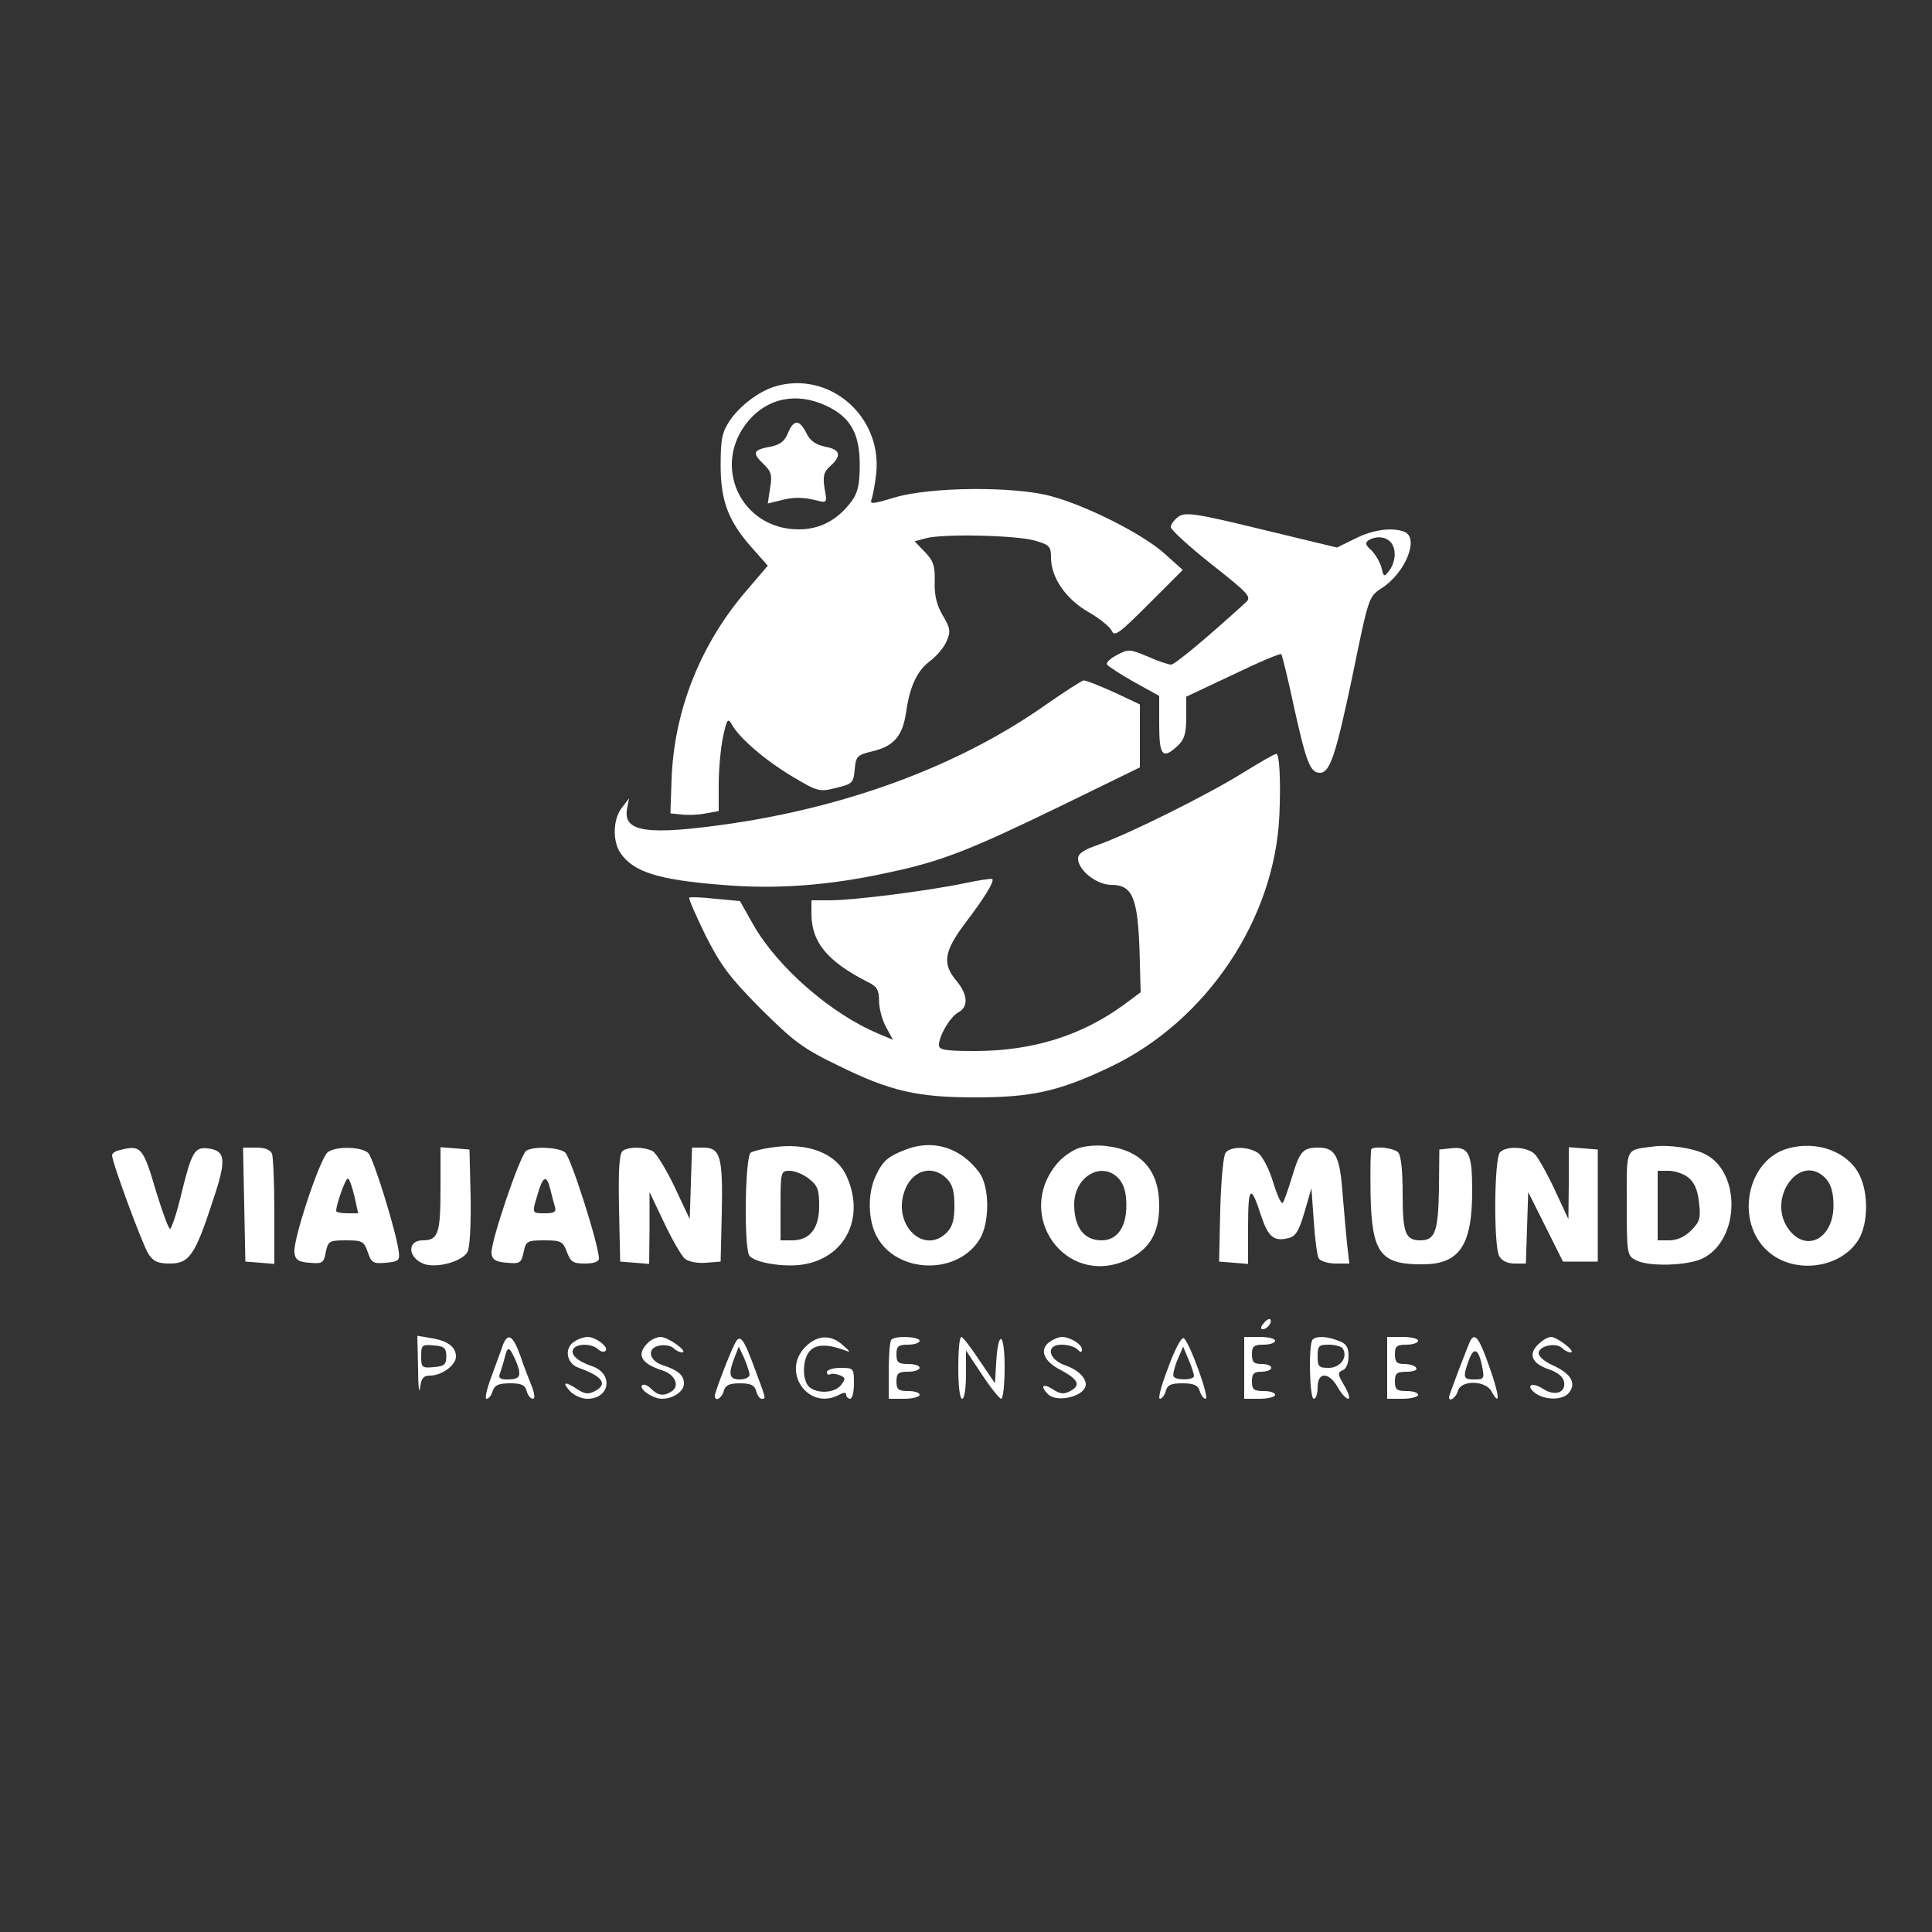 <?xml version="1.0" standalone="no"?>
<!DOCTYPE svg PUBLIC "-//W3C//DTD SVG 20010904//EN"
 "http://www.w3.org/TR/2001/REC-SVG-20010904/DTD/svg10.dtd">
<svg version="1.0" xmlns="http://www.w3.org/2000/svg"
 width="500pt" height="500pt" viewBox="0 0 500 500"
 preserveAspectRatio="xMidYMid meet">

<rect x="0" y="0" width="500" height="500" fill="#333333" stroke="none"/>

<g transform="translate(0,500) scale(0.1,-0.1)"
fill="#fff" stroke="none">
<path d="M2006 4000 c-42 -13 -90 -49 -117 -88 -20 -30 -24 -47 -24 -116 0
-93 20 -146 84 -217 l38 -43 -64 -75 c-114 -137 -179 -305 -185 -479 l-3 -87
29 -3 c16 -2 44 -1 63 3 l33 6 0 69 c0 38 5 93 11 122 10 47 13 51 23 33 20
-36 87 -93 157 -135 66 -39 70 -40 113 -29 42 10 45 13 48 48 3 34 6 37 47 47
54 13 77 39 86 101 10 69 29 108 63 133 17 13 36 36 42 51 11 25 9 34 -10 66
-16 27 -22 52 -21 87 1 41 -3 54 -25 77 l-27 28 29 8 c44 12 233 8 282 -6 38
-11 42 -15 42 -44 0 -52 39 -108 97 -141 28 -16 55 -38 60 -48 7 -17 19 -8 96
69 l88 88 -48 43 c-56 50 -200 123 -293 148 -96 26 -311 24 -403 -3 -60 -18
-67 -19 -61 -4 3 9 9 40 12 69 13 147 -123 263 -262 222z m130 -49 c64 -29 89
-72 89 -153 0 -52 -5 -73 -21 -95 -36 -49 -82 -73 -137 -73 -150 0 -227 166
-130 281 50 59 124 74 199 40z"/>
<path d="M2040 3881 c-9 -23 -21 -32 -46 -37 -45 -8 -48 -16 -19 -44 21 -20
24 -29 18 -63 l-6 -40 29 7 c36 10 61 10 97 1 27 -7 28 -7 21 31 -5 32 -2 43
15 58 30 27 26 43 -14 50 -23 5 -38 15 -47 33 -18 37 -33 39 -48 4z"/>
<path d="M3050 3663 c-11 -8 -20 -20 -20 -27 0 -7 47 -50 105 -96 100 -79 105
-85 88 -100 -102 -93 -183 -160 -192 -160 -7 0 -34 9 -61 21 -45 19 -50 20
-79 4 -18 -9 -29 -20 -26 -25 3 -4 34 -25 70 -45 l65 -36 0 -74 c0 -82 9 -91
48 -55 17 16 22 32 22 74 l0 53 121 57 c66 32 123 56 125 53 2 -2 18 -66 34
-142 31 -139 41 -165 66 -165 26 0 41 46 84 250 42 205 42 206 76 228 62 40
98 131 58 146 -32 12 -82 5 -127 -18 l-47 -23 -195 47 c-172 42 -197 45 -215
33z m548 -65 c16 -16 15 -50 -2 -74 -14 -18 -15 -18 -21 8 -4 14 -16 34 -26
44 -15 13 -17 19 -7 26 19 11 42 10 56 -4z"/>
<path d="M2705 3175 c-219 -154 -502 -260 -810 -306 -221 -32 -284 -23 -272
39 l5 26 -19 -25 c-23 -29 -24 -87 -3 -117 34 -49 98 -69 262 -82 139 -12 278
-2 432 32 137 29 210 58 443 171 l207 101 0 81 0 82 -68 32 c-38 17 -73 31
-78 30 -5 -1 -49 -29 -99 -64z"/>
<path d="M3215 2999 c-90 -56 -293 -157 -372 -185 -38 -13 -53 -23 -53 -36 0
-30 48 -68 86 -68 54 0 68 -32 73 -166 l3 -112 -43 -32 c-111 -81 -238 -120
-386 -120 -77 0 -93 3 -93 15 0 25 29 73 50 85 27 14 25 46 -5 82 -37 44 -32
76 23 149 50 66 76 108 70 114 -2 2 -35 -3 -73 -11 -90 -19 -285 -44 -347 -44
l-48 0 0 -35 c0 -73 41 -123 145 -176 25 -12 30 -21 30 -50 0 -18 8 -49 18
-67 l18 -33 -38 16 c-122 51 -260 171 -323 281 l-35 62 -64 6 c-35 4 -65 5
-67 3 -3 -2 17 -46 42 -98 40 -79 63 -109 143 -190 86 -85 108 -102 201 -147
134 -66 204 -82 354 -82 148 0 218 16 352 80 247 119 423 381 435 650 4 92 0
160 -8 159 -5 0 -44 -23 -88 -50z"/>
<path d="M1995 2030 c-22 -3 -46 -9 -52 -13 -15 -10 -18 -243 -4 -266 11 -18
86 -31 136 -24 112 16 165 121 116 229 -27 60 -102 89 -196 74z m99 -81 c22
-17 26 -28 26 -70 0 -58 -24 -89 -70 -89 l-30 0 0 90 c0 88 1 90 24 90 13 0
35 -9 50 -21z"/>
<path d="M2347 2026 c-48 -18 -62 -29 -81 -70 -21 -45 -20 -113 3 -156 52 -97
210 -101 267 -6 26 44 25 136 -2 172 -47 63 -117 86 -187 60z m103 -76 c15
-15 20 -33 20 -70 0 -37 -5 -55 -20 -70 -58 -58 -139 18 -110 105 18 56 72 73
110 35z"/>
<path d="M2793 2029 c-17 -5 -43 -23 -57 -40 -112 -133 20 -320 178 -251 60
27 86 69 86 142 0 91 -46 143 -136 154 -22 3 -53 1 -71 -5z m103 -80 c13 -15
19 -36 19 -69 0 -56 -24 -90 -64 -90 -46 0 -71 34 -71 93 0 73 73 114 116 66z"/>
<path d="M4280 2033 c-75 -10 -70 1 -70 -148 0 -129 1 -135 23 -146 32 -18
137 -15 175 5 95 49 98 222 5 269 -31 16 -94 25 -133 20z m90 -81 c15 -12 24
-33 27 -64 5 -40 2 -50 -20 -72 -17 -17 -37 -26 -57 -26 l-30 0 0 90 0 90 29
0 c16 0 39 -8 51 -18z"/>
<path d="M4628 2028 c-108 -29 -139 -191 -52 -267 68 -60 188 -44 234 31 25
42 26 120 2 168 -30 59 -109 89 -184 68z m98 -79 c13 -15 19 -36 19 -69 0 -84
-68 -122 -114 -64 -63 80 28 206 95 133z"/>
<path d="M308 2023 c-10 -2 -18 -8 -18 -13 0 -18 79 -232 94 -255 13 -20 25
-25 56 -25 50 0 65 22 111 163 36 107 33 129 -13 135 -34 4 -42 -9 -68 -115
-12 -51 -26 -93 -30 -93 -4 0 -19 42 -35 93 -35 120 -40 125 -97 110z"/>
<path d="M632 1883 l3 -148 38 -3 37 -3 0 135 c0 74 -3 141 -6 150 -4 10 -18
16 -40 16 l-35 0 3 -147z"/>
<path d="M848 2018 c-20 -16 -91 -229 -86 -260 2 -18 10 -24 39 -26 33 -3 37
-1 42 27 6 29 9 31 52 31 42 0 47 -2 57 -31 9 -27 14 -30 47 -27 32 3 36 6 33
28 -5 47 -65 242 -79 256 -18 17 -84 18 -105 2z m69 -113 l10 -45 -28 0 c-16
0 -29 3 -29 6 0 17 24 84 30 84 4 0 11 -20 17 -45z"/>
<path d="M1140 1923 c0 -115 -6 -133 -46 -133 -41 0 -39 -45 3 -61 33 -12 99
6 113 31 6 12 9 70 8 142 l-3 123 -37 3 -38 3 0 -108z"/>
<path d="M1362 2022 c-16 -11 -94 -240 -90 -267 2 -15 12 -21 40 -23 33 -3 37
-1 43 27 6 29 9 31 54 31 43 0 48 -3 58 -30 10 -26 16 -30 47 -30 23 0 36 5
36 13 0 34 -73 264 -88 275 -18 13 -80 16 -100 4z m62 -99 c4 -16 9 -36 12
-45 4 -14 -1 -18 -25 -18 -35 0 -35 -1 -19 51 13 46 23 49 32 12z"/>
<path d="M1612 2022 c-9 -7 -12 -43 -10 -148 l3 -139 38 -3 37 -3 1 93 0 93
38 -80 c21 -44 45 -86 54 -93 9 -7 32 -12 54 -10 l38 3 3 128 c3 144 -4 167
-48 167 l-29 0 -3 -92 -3 -93 -39 83 c-22 46 -48 88 -57 93 -22 11 -60 12 -77
1z"/>
<path d="M3172 2017 c-6 -7 -12 -72 -14 -147 l-3 -135 38 -3 37 -3 0 97 c0
105 7 111 34 27 18 -54 33 -67 71 -57 18 4 27 19 41 67 l18 62 6 -85 c3 -47 9
-91 13 -97 5 -7 24 -13 44 -13 l35 0 -6 53 c-3 28 -8 89 -12 135 -7 91 -19
112 -62 112 -40 0 -48 -9 -68 -75 -10 -33 -21 -64 -24 -68 -4 -4 -15 20 -25
53 -10 34 -28 68 -39 76 -25 17 -70 18 -84 1z"/>
<path d="M3549 2026 c-2 -3 -3 -55 -2 -116 3 -153 25 -183 135 -182 95 0 128
49 128 190 0 99 -9 116 -57 110 l-28 -3 -1 -103 c-2 -109 -10 -132 -48 -132
-39 0 -46 19 -46 120 0 61 -4 100 -12 108 -11 11 -60 17 -69 8z"/>
<path d="M3882 2018 c-15 -15 -17 -241 -2 -269 7 -12 21 -19 40 -19 l29 0 3
93 3 92 45 -90 45 -90 45 0 45 0 0 145 0 145 -37 3 -38 3 0 -93 -1 -93 -35 75
c-19 41 -42 82 -51 92 -18 20 -73 24 -91 6z"/>
<path d="M3270 1575 c-8 -9 -8 -15 -2 -15 12 0 26 19 19 26 -2 2 -10 -2 -17
-11z"/>
<path d="M1082 1459 c0 -46 3 -69 5 -51 3 25 9 32 26 32 30 0 67 27 67 49 0
25 -21 41 -64 48 l-36 6 2 -84z m73 31 c0 -21 -5 -26 -32 -28 -31 -3 -33 -1
-33 28 0 29 2 31 33 28 27 -2 32 -7 32 -28z"/>
<path d="M1301 1518 c-4 -13 -18 -49 -29 -80 -12 -32 -18 -58 -13 -58 6 0 13
9 16 20 5 15 15 20 45 20 29 0 39 -4 43 -20 3 -11 10 -20 16 -20 6 0 5 12 -3
33 -7 17 -21 53 -30 80 -19 52 -32 59 -45 25z m34 -40 c16 -39 12 -48 -22 -48
-19 0 -24 4 -19 16 3 9 9 27 12 40 8 32 12 30 29 -8z"/>
<path d="M1488 1529 c-29 -16 -23 -58 10 -69 61 -22 76 -42 42 -60 -17 -9 -26
-8 -45 4 -33 22 -42 20 -20 -4 10 -11 30 -20 45 -20 59 0 68 65 13 84 -39 13
-58 31 -49 45 9 15 49 14 64 -1 6 -6 15 -8 19 -4 10 9 -25 36 -46 36 -9 0 -24
-5 -33 -11z"/>
<path d="M1676 1524 c-30 -30 -17 -53 39 -71 32 -10 45 -40 23 -54 -20 -13
-35 -11 -53 7 -9 9 -19 13 -23 9 -10 -9 27 -35 51 -35 29 0 57 19 57 39 0 22
-15 35 -55 48 -37 12 -42 46 -6 51 13 2 28 -1 34 -7 6 -6 16 -11 22 -11 18 1
-36 40 -55 40 -10 0 -26 -7 -34 -16z"/>
<path d="M1902 1523 c-13 -24 -52 -126 -52 -135 0 -17 18 -7 23 12 4 15 14 20
42 20 28 0 38 -5 42 -20 3 -11 9 -20 14 -20 12 0 12 -2 -17 76 -30 82 -39 93
-52 67z m38 -80 c0 -7 -11 -13 -25 -13 -28 0 -31 13 -14 57 l11 28 14 -30 c7
-16 13 -36 14 -42z"/>
<path d="M2085 1515 c-65 -64 7 -167 86 -125 13 7 19 7 19 0 0 -5 5 -10 10
-10 6 0 10 18 10 40 0 39 -1 40 -35 40 -19 0 -35 -5 -35 -11 0 -5 3 -8 8 -6 4
3 15 2 25 -2 15 -6 16 -9 4 -25 -16 -21 -60 -24 -82 -6 -20 17 -19 74 2 95 16
16 44 17 88 1 17 -7 17 -5 -4 13 -31 28 -66 26 -96 -4z"/>
<path d="M2307 1533 c-4 -3 -7 -39 -7 -80 l0 -73 40 0 c22 0 40 5 40 10 0 6
-13 10 -30 10 -25 0 -30 4 -30 25 0 21 5 25 30 25 17 0 30 5 30 10 0 6 -13 10
-30 10 -25 0 -30 4 -30 25 0 21 5 25 30 25 17 0 30 5 30 10 0 11 -63 14 -73 3z"/>
<path d="M2480 1460 c0 -47 4 -80 10 -80 6 0 10 28 10 63 l0 62 41 -62 c23
-35 46 -63 50 -63 5 0 9 37 9 82 0 91 -17 99 -22 10 l-3 -52 -40 59 c-22 33
-43 61 -47 61 -5 0 -8 -36 -8 -80z"/>
<path d="M2716 1527 c-27 -20 -15 -50 28 -72 47 -25 54 -40 26 -55 -17 -9 -26
-8 -46 5 -25 16 -33 8 -12 -13 24 -24 99 -5 98 26 -1 18 -22 38 -52 48 -45 15
-53 54 -11 54 16 0 34 -5 41 -12 9 -9 12 -9 12 0 0 13 -31 32 -52 32 -8 0 -22
-6 -32 -13z"/>
<path d="M3023 1460 c-17 -44 -27 -80 -21 -80 5 0 12 9 15 20 4 16 14 20 43
20 30 0 40 -5 45 -20 3 -11 10 -20 15 -20 12 0 -44 153 -57 157 -6 2 -24 -32
-40 -77z m67 -21 c0 -11 -47 -12 -53 -1 -2 4 2 23 10 42 l15 35 14 -34 c8 -18
14 -37 14 -42z"/>
<path d="M3220 1460 l0 -80 40 0 c22 0 40 5 40 10 0 6 -13 10 -30 10 -25 0
-30 4 -30 25 0 20 5 25 25 25 14 0 25 5 25 10 0 6 -11 10 -25 10 -20 0 -25 5
-25 25 0 21 5 25 30 25 17 0 30 5 30 10 0 6 -18 10 -40 10 l-40 0 0 -80z"/>
<path d="M3397 1533 c-11 -11 -8 -153 3 -153 6 0 10 14 10 30 0 40 29 40 52 0
9 -17 22 -30 27 -30 6 0 1 15 -10 34 -17 29 -18 34 -4 40 9 3 15 18 15 36 0
24 -6 33 -26 40 -29 12 -58 13 -67 3z m78 -23 c14 -22 -6 -50 -36 -50 -26 0
-29 3 -29 30 0 27 3 30 29 30 17 0 33 -5 36 -10z"/>
<path d="M3590 1460 l0 -80 40 0 c22 0 40 5 40 10 0 6 -13 10 -30 10 -25 0
-30 4 -30 25 0 21 5 25 31 25 17 0 28 4 24 10 -3 6 -17 10 -31 10 -19 0 -24 5
-24 25 0 21 5 25 30 25 17 0 30 5 30 10 0 6 -18 10 -40 10 l-40 0 0 -80z"/>
<path d="M3806 1532 c-5 -9 -56 -142 -56 -148 0 -14 19 0 23 16 7 29 72 28 87
-1 24 -43 20 -8 -6 65 -25 71 -36 87 -48 68z m30 -70 c6 -30 4 -32 -20 -32
-29 0 -31 4 -15 49 13 37 26 31 35 -17z"/>
<path d="M3980 1520 c-26 -26 -15 -50 32 -65 21 -8 34 -19 36 -32 4 -28 -25
-37 -55 -17 -30 19 -46 8 -19 -12 26 -18 70 -18 86 1 20 24 7 49 -38 70 -27
12 -41 25 -40 35 4 18 46 26 61 11 6 -6 16 -11 22 -11 15 1 -35 40 -51 40 -8
0 -23 -9 -34 -20z"/>
</g>
</svg>
